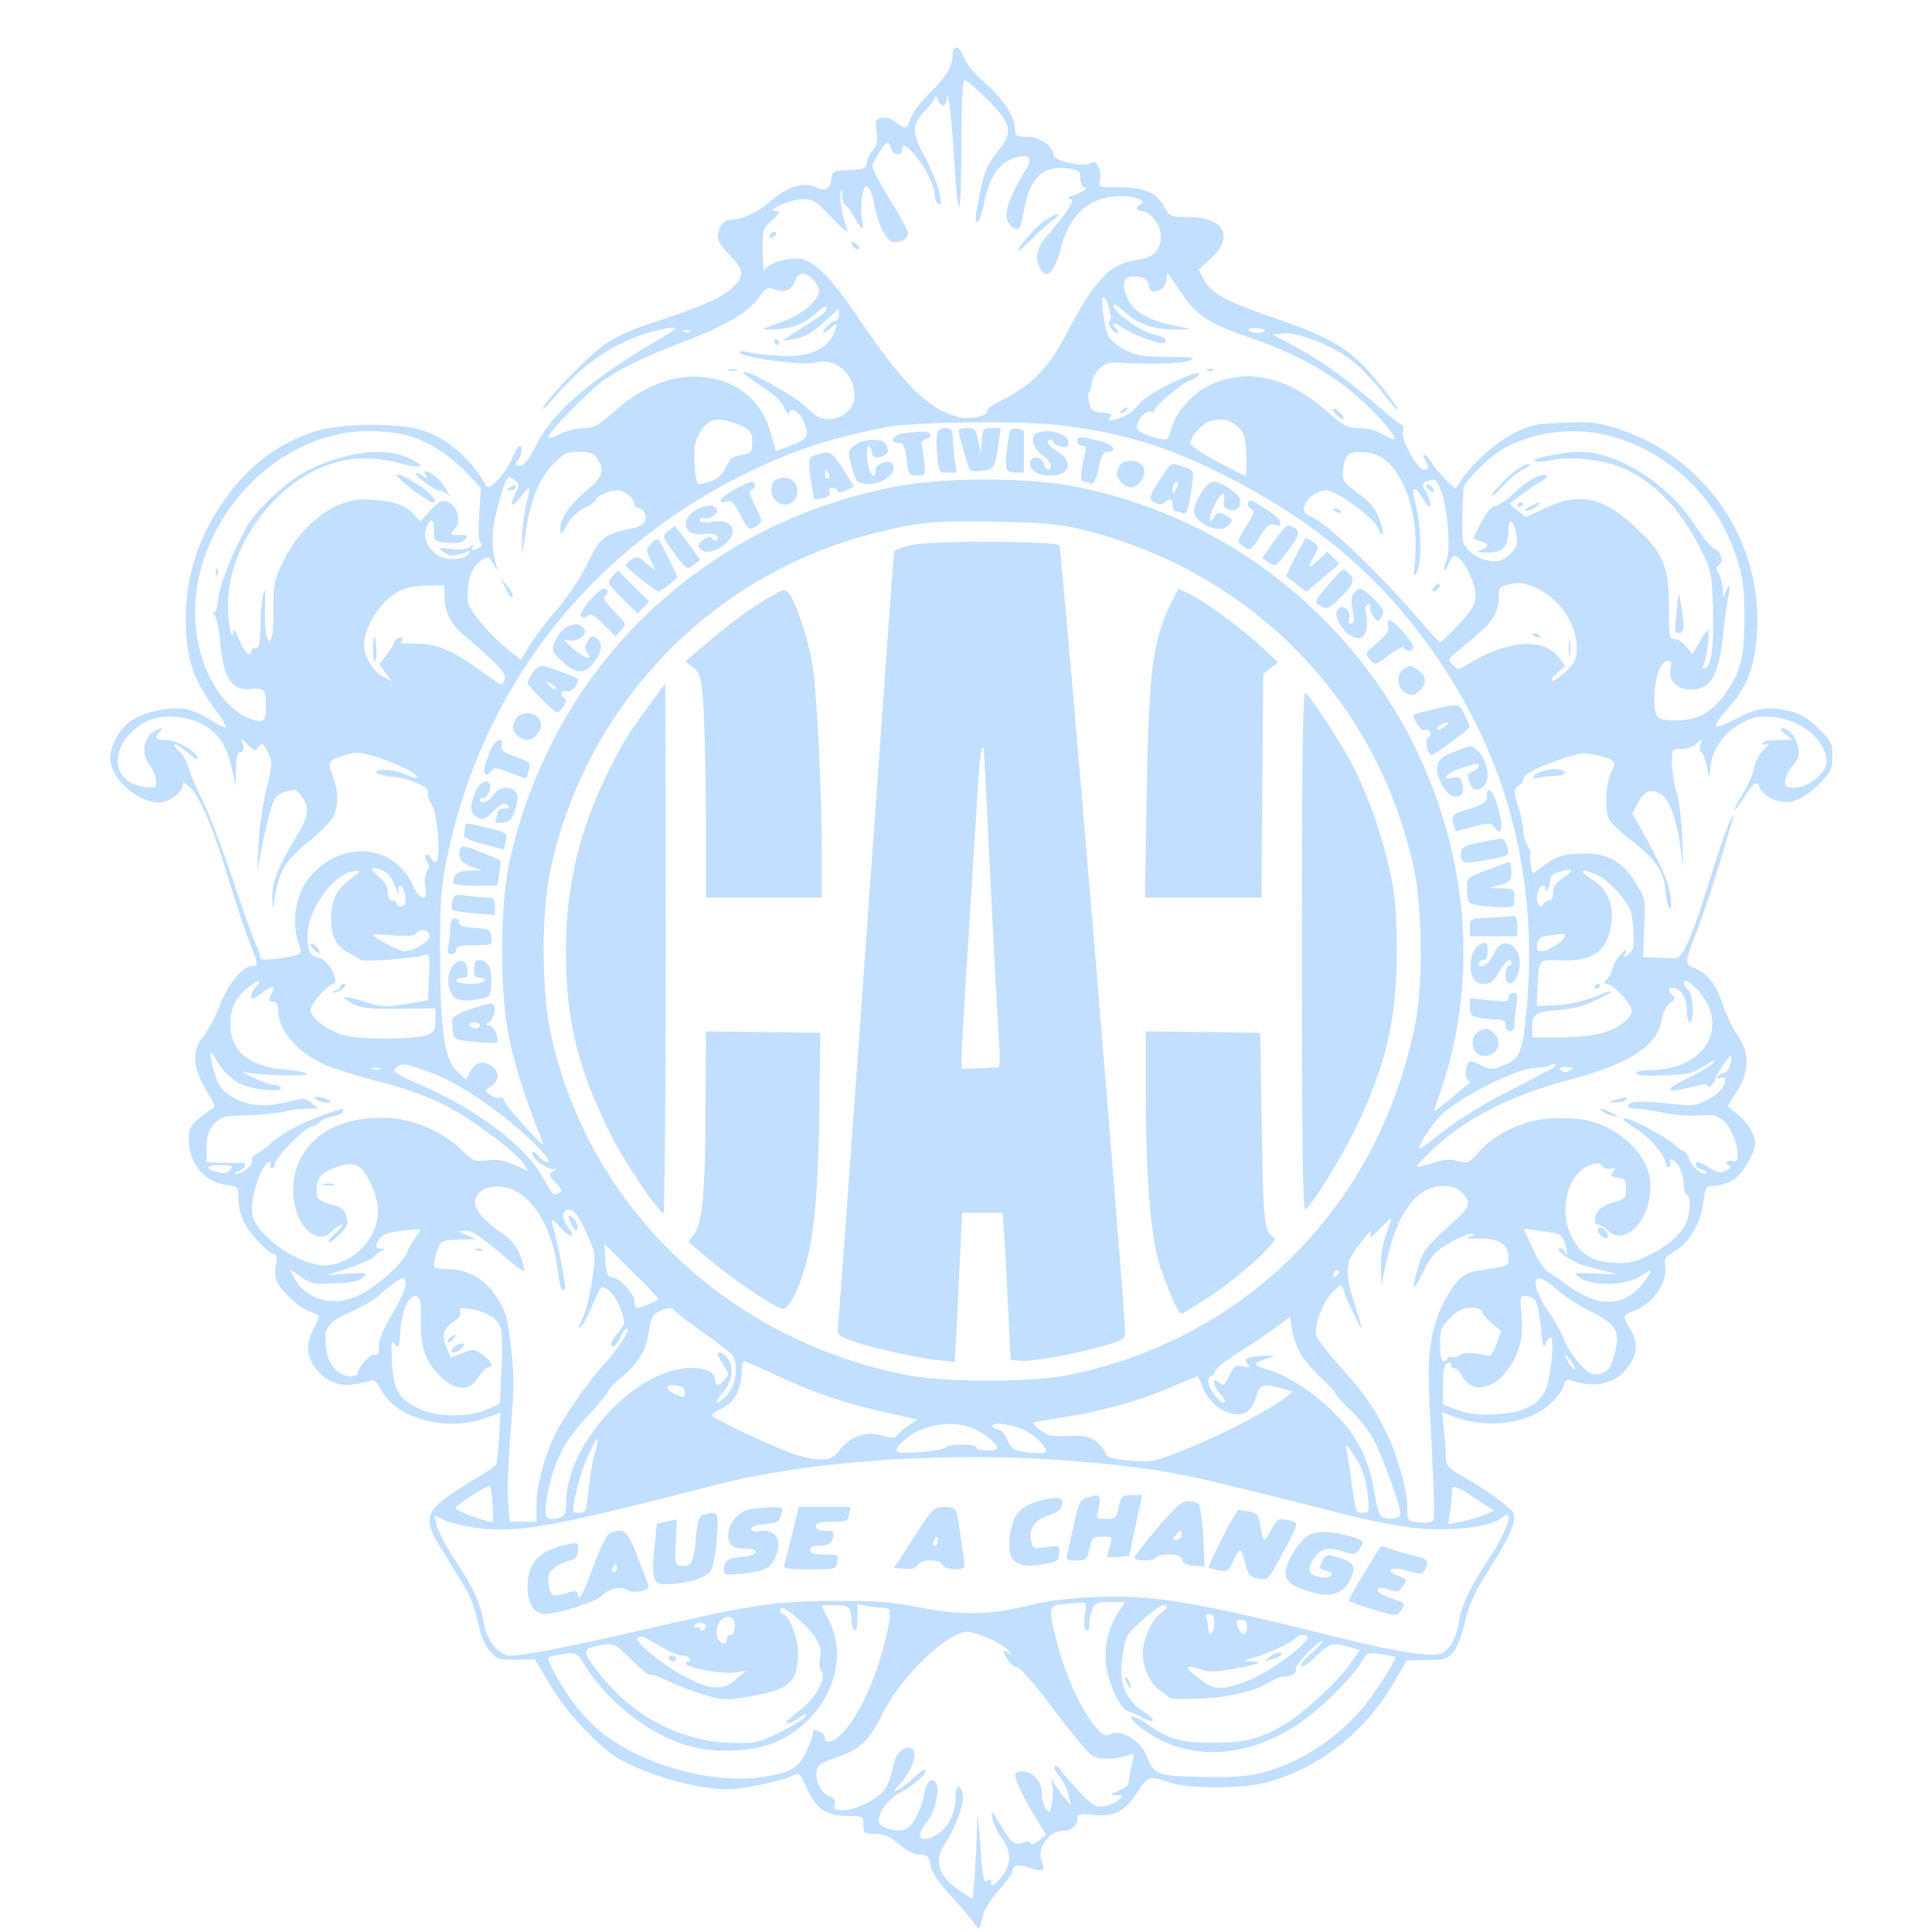 <?xml version="1.0" standalone="no"?>
<!DOCTYPE svg PUBLIC "-//W3C//DTD SVG 20010904//EN"
 "http://www.w3.org/TR/2001/REC-SVG-20010904/DTD/svg10.dtd">
<svg version="1.0" xmlns="http://www.w3.org/2000/svg"
 width="50px" height="50px" viewBox="0 0 617 650"
 preserveAspectRatio="xMidYMid meet">

<g transform="translate(0,650) scale(0.1,-0.1)"
fill="#C2DFFF" stroke="none">
<path d="M3040 6315 c0 -38 -22 -74 -79 -130 -28 -27 -56 -64 -62 -82 -12 -38
-18 -40 -51 -14 -16 13 -33 18 -47 14 -21 -5 -22 -10 -17 -45 5 -31 2 -45 -14
-65 -11 -14 -20 -34 -20 -44 0 -15 -10 -19 -57 -21 -55 -3 -58 -4 -61 -31 -4
-33 -22 -43 -52 -27 -38 20 -97 2 -151 -45 -44 -40 -98 -65 -141 -65 -20 0
-38 -29 -38 -59 0 -11 18 -38 40 -60 47 -46 50 -69 14 -104 -35 -36 -104 -67
-256 -117 -94 -30 -142 -52 -186 -84 -56 -41 -194 -185 -200 -209 -2 -7 6 -1
18 13 100 118 179 179 291 225 52 21 139 40 139 30 0 -2 -33 -22 -72 -45 -220
-130 -348 -241 -398 -346 -17 -34 -37 -65 -46 -68 -22 -8 -31 1 -16 16 13 13
16 48 5 48 -5 0 -16 -20 -26 -44 -10 -23 -32 -56 -48 -72 -30 -28 -32 -28 -43
-10 -54 91 -132 155 -219 181 -77 23 -268 20 -348 -5 -123 -38 -225 -114 -304
-225 -92 -128 -135 -259 -135 -411 0 -121 24 -198 90 -288 28 -38 48 -71 46
-74 -3 -2 -27 9 -53 26 -26 17 -64 33 -84 37 -48 9 -139 -10 -181 -38 -44 -29
-79 -99 -71 -141 12 -67 94 -135 164 -136 31 0 79 35 79 57 0 14 3 13 21 -3
36 -33 77 -128 129 -299 27 -90 61 -192 75 -226 29 -73 30 -79 10 -79 -33 0
-84 -61 -111 -133 -15 -40 -40 -87 -56 -105 -41 -48 -35 -108 20 -196 21 -34
22 -40 9 -48 -9 -4 -30 -20 -46 -34 -26 -21 -31 -33 -31 -67 0 -81 52 -144
127 -154 39 -5 40 -6 40 -47 0 -22 9 -59 21 -82 20 -40 83 -104 102 -104 5 0
7 -13 4 -30 -4 -16 -4 -40 0 -53 7 -31 70 -92 109 -108 18 -7 33 -13 35 -15 2
-1 -6 -20 -17 -43 -27 -52 -26 -87 1 -128 33 -47 75 -67 129 -61 24 3 51 9 60
13 13 5 23 -5 40 -37 51 -91 213 -134 341 -91 l57 20 -5 -81 c-3 -45 -7 -86
-9 -92 -2 -6 -30 -26 -62 -44 -32 -18 -82 -50 -110 -71 -66 -50 -69 -79 -18
-162 19 -31 51 -83 70 -114 34 -56 42 -75 65 -170 6 -24 21 -55 35 -70 21 -25
29 -28 87 -27 l63 1 50 -85 c54 -92 162 -207 230 -248 96 -56 266 -104 367
-104 50 0 185 28 218 45 24 13 26 12 52 -46 31 -68 65 -89 143 -89 43 0 45 -1
45 -30 0 -28 2 -30 39 -30 30 0 49 -8 81 -35 26 -22 52 -35 70 -35 25 0 30 -5
36 -36 4 -24 27 -58 73 -108 36 -40 71 -81 78 -92 12 -21 15 -16 27 38 4 15
26 50 51 78 25 28 45 54 45 58 1 27 18 32 58 18 46 -17 58 -9 41 26 -16 37 25
97 67 98 34 0 54 16 54 42 0 16 6 17 53 12 70 -8 109 12 149 77 34 54 42 56
108 32 63 -22 244 -22 330 1 172 47 327 168 422 331 l46 79 67 1 c60 0 69 3
90 27 13 16 29 57 39 101 13 57 31 97 73 164 84 133 105 183 86 208 -15 20
-89 73 -155 111 -56 31 -68 43 -68 64 0 14 -3 55 -6 91 l-7 67 54 -19 c108
-37 238 -17 310 48 21 19 42 47 45 60 5 20 11 23 28 18 84 -29 156 -8 196 57
25 42 25 74 0 116 -26 42 -25 48 8 60 68 23 121 100 109 158 -3 19 2 28 22 38
57 30 99 98 108 177 5 46 7 49 36 49 16 0 44 9 63 20 32 20 74 90 74 124 0 28
-27 73 -61 99 l-32 25 31 49 c43 67 44 132 3 189 -15 21 -38 69 -50 106 -22
67 -56 109 -101 123 -27 9 -26 21 14 122 19 49 53 149 75 223 22 74 42 144 46
155 4 13 1 11 -9 -6 -8 -14 -35 -90 -60 -170 -68 -222 -99 -294 -125 -293 -11
0 -41 1 -64 2 l-44 2 4 98 c5 96 4 98 -29 151 -46 76 -99 104 -190 99 -56 -3
-75 -9 -112 -35 l-45 -32 -6 30 c-4 17 -4 33 -1 36 3 3 -1 15 -9 27 -8 11 -15
34 -15 50 0 16 -8 54 -17 84 -16 51 -16 55 0 67 9 7 17 17 17 22 0 17 39 38
122 67 70 24 82 25 125 15 63 -15 68 -21 49 -57 -19 -36 -23 -130 -7 -159 6
-12 38 -43 71 -68 85 -66 113 -105 118 -171 2 -30 9 -57 14 -60 6 -4 7 13 3
42 -6 49 -31 104 -95 218 l-33 59 19 36 c22 41 45 49 79 27 28 -19 52 -86 65
-186 9 -73 9 -72 5 35 -2 61 -11 132 -19 159 -9 27 -16 71 -16 98 0 47 0 48
32 48 17 0 40 8 51 18 19 16 19 16 13 -5 -4 -13 -3 -23 2 -23 5 0 13 -21 19
-47 9 -43 10 -44 12 -15 2 61 39 120 95 153 44 26 59 30 111 27 96 -6 185 -78
185 -151 0 -37 -61 -87 -105 -87 -25 0 -35 4 -35 16 0 18 18 53 38 73 26 27
-8 111 -46 111 -9 0 -6 -7 9 -20 l24 -19 -47 -1 c-26 0 -50 -4 -53 -10 -4 -6
1 -7 12 -4 13 5 11 -1 -8 -19 -15 -14 -30 -42 -33 -62 -4 -20 -20 -58 -37 -84
-16 -27 -29 -52 -29 -57 0 -4 13 13 29 38 36 56 48 64 56 38 4 -12 22 -28 40
-37 52 -25 100 -10 157 46 44 44 48 52 48 96 0 45 -4 52 -49 96 -40 38 -60 49
-105 59 -67 14 -102 7 -175 -31 -30 -15 -58 -26 -63 -23 -5 3 14 31 42 62 62
69 88 137 96 245 22 310 -167 594 -461 692 -71 24 -92 27 -185 23 -95 -3 -112
-6 -171 -35 -62 -31 -140 -101 -181 -163 l-16 -25 -32 30 c-17 17 -39 42 -48
58 -18 30 -38 38 -22 8 13 -26 13 -31 -5 -31 -21 0 -77 100 -70 128 3 12 2 22
-3 22 -5 0 -51 37 -103 82 -97 84 -183 144 -279 194 l-55 29 39 3 c57 5 185
-50 247 -106 28 -25 69 -70 91 -100 22 -29 42 -51 45 -49 2 3 -24 40 -58 82
-97 120 -155 157 -371 230 -148 51 -200 80 -224 126 l-16 32 41 37 c80 73 44
140 -75 140 -61 0 -64 1 -79 30 -26 50 -69 70 -153 70 -71 0 -72 0 -66 24 3
13 1 34 -6 45 -8 17 -15 19 -29 11 -24 -13 -121 9 -121 28 0 29 -48 62 -90 62
-37 0 -40 2 -40 27 0 40 -43 104 -104 157 -32 27 -60 61 -67 81 -15 41 -39 47
-39 10z m115 -148 c83 -83 90 -112 40 -172 -41 -51 -50 -73 -69 -173 -10 -51
-11 -72 -3 -69 6 2 17 32 24 67 17 85 49 132 99 148 50 15 65 2 42 -36 -70
-112 -84 -172 -46 -196 23 -14 26 -9 39 60 20 108 63 148 148 137 37 -5 41 -8
41 -34 0 -16 5 -29 12 -29 18 0 0 -14 -35 -27 -18 -6 -24 -12 -15 -12 15 -1
15 -5 -5 -36 -12 -20 -38 -53 -58 -75 -42 -45 -53 -78 -39 -114 19 -51 52 -29
71 49 30 123 99 185 206 185 49 0 90 -17 66 -27 -18 -7 -16 -23 2 -23 28 0 65
-47 65 -82 0 -52 -22 -74 -78 -82 -93 -12 -144 -66 -243 -256 -54 -104 -114
-166 -202 -210 -36 -18 -64 -36 -61 -41 9 -15 -49 -31 -86 -24 -105 20 -196
109 -357 350 -72 108 -134 172 -177 183 -38 10 -123 -14 -129 -37 -3 -9 -5 19
-6 61 -1 75 0 78 32 107 28 27 29 31 12 31 -38 1 48 39 90 40 36 0 45 -6 98
-62 33 -35 57 -55 53 -44 -17 49 -27 106 -23 127 3 19 5 17 6 -8 0 -18 5 -33
9 -33 5 0 18 -18 31 -40 26 -47 35 -51 26 -10 -3 16 -3 50 0 75 6 36 10 43 20
35 8 -6 17 -30 20 -53 11 -61 35 -116 56 -128 23 -12 59 4 59 26 0 8 -27 59
-60 112 -33 54 -60 104 -60 112 0 16 41 81 51 81 4 0 9 -9 12 -20 6 -23 37
-27 37 -5 0 25 17 17 49 -24 35 -44 61 -100 61 -130 0 -11 5 -23 12 -27 23
-15 -3 80 -44 155 -47 87 -47 111 2 161 17 17 30 36 31 43 0 7 4 2 10 -11 10
-25 28 -21 30 6 3 43 18 -87 25 -216 4 -78 11 -145 16 -148 4 -3 8 92 8 210 0
150 3 216 11 216 6 0 39 -28 74 -63z m-585 -607 c11 -11 20 -29 20 -39 0 -30
-54 -78 -113 -99 -28 -11 -59 -22 -67 -25 -28 -10 54 -7 93 4 21 5 53 23 71
40 37 32 48 36 40 15 -3 -8 -37 -33 -76 -56 -38 -23 -68 -43 -66 -45 2 -2 23
1 47 7 29 7 60 27 89 55 25 23 47 43 48 43 2 0 2 -9 1 -20 -1 -11 -6 -20 -13
-20 -6 0 -19 -9 -29 -20 -22 -25 -9 -26 18 -2 19 16 19 16 12 -8 -20 -66 -90
-96 -203 -86 -42 3 -88 9 -102 13 -17 4 -22 2 -15 -5 17 -17 217 -43 255 -32
65 19 130 -38 130 -114 0 -40 -41 -76 -85 -76 -29 0 -44 8 -76 39 -36 37 -203
130 -214 119 -3 -2 24 -23 60 -46 43 -27 69 -52 79 -74 8 -18 15 -27 15 -20 2
23 30 12 46 -18 27 -52 20 -67 -37 -88 l-53 -20 -16 59 c-28 104 -103 171
-208 188 -109 17 -216 -21 -320 -114 -53 -47 -67 -55 -102 -55 -22 0 -58 -9
-79 -20 -22 -11 -40 -16 -40 -10 0 16 140 159 188 192 60 41 142 81 279 133
136 53 205 94 242 145 23 32 29 35 52 26 35 -12 57 -3 69 29 11 30 33 32 60 5z
m1250 -60 c45 -64 89 -91 215 -134 142 -49 251 -106 343 -180 71 -57 158 -153
148 -163 -3 -3 -20 4 -39 16 -22 13 -51 21 -79 21 -41 0 -52 6 -107 55 -134
119 -270 149 -399 88 -54 -26 -111 -90 -125 -141 -10 -39 -14 -43 -37 -39 -46
10 -80 26 -80 40 0 24 31 59 48 52 9 -3 13 -3 10 0 -9 10 90 95 124 107 15 5
28 14 28 19 0 21 -177 -65 -202 -99 -20 -27 -43 -42 -78 -52 -27 -8 -30 -7
-20 5 9 11 5 14 -26 17 -34 3 -39 7 -45 36 -4 17 -4 32 0 32 3 0 7 12 8 26 0
15 12 38 26 52 22 22 32 24 84 21 99 -6 197 -2 223 9 20 9 5 11 -75 11 -84 1
-108 5 -145 24 -25 12 -50 33 -56 47 -15 32 -27 130 -17 130 12 0 33 -74 22
-78 -12 -5 8 -42 23 -42 9 0 9 3 0 12 -23 23 -12 28 17 7 33 -24 131 -60 143
-53 14 9 0 21 -32 28 -48 9 -153 87 -138 101 3 3 21 -10 41 -28 40 -38 100
-57 174 -56 l48 1 -61 13 c-97 21 -142 50 -161 105 -14 37 -5 60 22 60 36 0
55 -10 55 -31 0 -12 7 -19 18 -19 24 0 42 19 42 45 1 20 1 20 15 0 7 -11 28
-40 45 -65z m270 -112 c0 -11 -48 -10 -54 1 -3 4 8 8 24 7 17 -1 30 -4 30 -8z
m-1933 -4 c-3 -3 -12 -4 -19 -1 -8 3 -5 6 6 6 11 1 17 -2 13 -5z m181 -321
c24 -14 29 -23 28 -52 -1 -33 -4 -36 -36 -41 -28 -4 -38 -12 -53 -42 -13 -26
-28 -40 -53 -48 -20 -7 -38 -10 -41 -6 -10 10 -16 94 -9 131 4 21 19 49 32 62
21 21 32 24 64 19 21 -3 52 -14 68 -23z m1659 3 c24 -21 28 -32 31 -95 2 -39
1 -71 -3 -71 -4 0 -47 21 -96 48 -55 29 -89 53 -89 63 0 20 41 65 66 72 41 10
64 6 91 -17z m-602 4 c213 -25 370 -72 569 -174 311 -158 536 -354 717 -625
233 -347 331 -745 289 -1176 -14 -139 -21 -156 -74 -178 -41 -17 -47 -17 -75
-3 -16 9 -34 16 -39 16 -14 0 -22 -54 -9 -62 6 -4 9 -9 7 -11 -3 -1 -31 -25
-62 -51 -32 -27 -58 -46 -58 -44 0 3 9 31 21 64 182 526 38 1140 -368 1565
-232 243 -525 404 -856 471 -161 33 -451 33 -615 0 -288 -58 -530 -173 -750
-356 -272 -226 -467 -552 -544 -910 -32 -149 -32 -446 1 -595 21 -98 65 -232
105 -326 16 -38 14 -36 -53 35 -38 41 -70 81 -71 89 0 7 -6 11 -13 8 -7 -3
-21 2 -32 9 -19 14 -19 15 3 30 29 20 28 50 -2 69 -28 19 -52 11 -70 -22 l-13
-25 -26 24 c-46 39 -61 135 -61 388 -1 186 2 230 22 329 115 568 469 1028 994
1292 159 80 313 131 493 163 96 17 439 21 570 6z m-2185 -36 c70 -21 144 -69
199 -129 l44 -48 -6 -88 c-4 -57 -2 -91 5 -95 6 -4 5 -10 -3 -15 -20 -13 -31
-11 -23 4 5 8 2 7 -9 -2 -12 -10 -31 -12 -65 -8 -43 6 -45 5 -28 -8 23 -18 36
-18 72 -5 24 9 25 9 14 -5 -20 -24 -92 -20 -117 8 -28 31 -34 53 -23 82 14 36
25 31 25 -11 0 -36 1 -36 46 -40 33 -3 50 0 59 11 11 13 8 15 -20 15 -32 0
-33 0 -15 20 24 26 10 79 -24 91 -19 8 -29 3 -58 -28 l-34 -38 -24 27 c-27 31
-82 47 -163 48 -102 0 -213 -83 -274 -208 -30 -61 -33 -74 -33 -164 0 -69 -4
-99 -12 -103 -13 -4 -19 47 -16 140 1 34 0 36 -7 15 -4 -14 -8 -60 -9 -102 -1
-62 -4 -78 -16 -78 -8 0 -15 -5 -15 -11 0 -25 -26 1 -42 42 -11 28 -17 37 -18
24 -4 -40 -18 28 -18 85 -2 238 213 483 436 497 47 3 89 -2 140 -15 80 -22 96
-12 30 18 -80 37 -212 20 -335 -41 -73 -37 -169 -126 -207 -190 -47 -82 -95
-203 -97 -247 -2 -23 -8 -42 -13 -42 -7 0 -7 -3 0 -8 6 -4 15 -43 19 -87 12
-131 39 -171 111 -163 38 4 44 -4 44 -62 0 -47 -8 -53 -51 -39 -76 26 -146
122 -174 241 -82 346 217 727 571 728 45 0 104 -7 134 -16z m4035 1 c201 -51
366 -207 431 -407 23 -71 27 -101 28 -203 0 -136 -13 -189 -70 -266 -42 -57
-92 -83 -162 -83 -63 0 -72 9 -71 79 1 63 20 118 43 121 14 2 16 -3 11 -26 -9
-39 23 -70 70 -70 64 0 93 48 106 175 4 44 12 101 17 128 10 51 7 60 -8 25 -8
-21 -9 -20 -9 10 -1 18 -7 41 -13 52 -11 17 -10 22 1 29 17 11 6 48 -17 55
-10 4 -39 40 -66 81 -87 136 -259 245 -384 245 -56 0 -164 -22 -155 -31 4 -4
28 -3 53 2 61 14 163 5 230 -20 112 -43 207 -138 277 -280 36 -70 37 -78 41
-195 4 -129 -5 -197 -27 -204 -10 -3 -11 0 -5 9 10 16 23 119 15 119 -4 0 -16
-18 -29 -41 l-23 -40 -20 25 c-11 14 -29 26 -40 26 -18 0 -19 8 -19 108 0 133
-19 181 -107 263 -112 107 -193 125 -311 69 l-64 -30 -27 22 -27 23 40 31 c23
17 51 36 64 43 33 18 27 32 -9 19 -18 -6 -52 -30 -77 -54 -24 -24 -54 -44 -66
-46 -14 -2 -30 -21 -48 -56 l-27 -53 24 -9 c31 -12 31 -18 3 -30 -19 -7 -16
-9 19 -9 53 -1 73 18 73 72 0 49 18 39 27 -16 5 -30 1 -40 -23 -62 -24 -22
-36 -26 -68 -22 -22 3 -49 16 -65 31 -26 25 -27 31 -26 114 1 48 3 93 4 100 2
21 83 102 128 129 103 60 239 78 358 48z m-3401 -77 c27 -38 19 -62 -35 -108
-59 -49 -89 -94 -89 -130 1 -23 3 -22 21 12 12 23 35 46 59 58 22 11 40 24 40
29 0 11 46 31 72 31 25 0 58 -27 58 -47 0 -7 6 -13 14 -13 17 0 28 -24 20 -45
-4 -8 -18 -18 -33 -21 -107 -21 -116 -29 -165 -130 -18 -38 -63 -104 -99 -147
-37 -42 -78 -98 -93 -122 l-26 -45 -38 30 c-68 54 -140 140 -141 168 -3 73 12
116 48 139 20 13 23 12 38 -14 15 -26 16 -26 9 -3 -17 62 -15 121 6 196 28
103 31 108 55 90 19 -14 19 -15 2 -50 -21 -44 -9 -47 22 -5 13 17 24 29 26 27
2 -2 -3 -30 -11 -63 -7 -33 -13 -82 -13 -110 l1 -50 10 65 c15 109 45 187 92
236 38 40 47 44 89 44 36 0 49 -5 61 -22z m2619 13 c92 -35 151 -204 131 -371
-4 -39 -3 -42 8 -25 17 27 15 156 -4 227 -18 63 -6 70 27 16 23 -40 32 -21 10
22 -18 35 -18 35 11 44 19 6 24 0 39 -41 22 -64 32 -202 15 -232 -6 -13 -9
-25 -6 -28 3 -3 10 6 15 21 6 14 14 26 19 26 16 0 43 -38 58 -77 24 -68 19
-87 -42 -152 -31 -34 -59 -61 -64 -61 -4 0 -36 35 -73 78 -131 154 -318 332
-367 347 -46 15 3 85 59 85 34 -1 159 -93 172 -127 5 -14 12 -23 16 -20 3 4
-2 27 -12 52 -12 34 -31 56 -71 86 -51 38 -53 41 -50 80 2 23 10 45 17 50 18
11 62 11 92 0z m-1003 -249 c576 -135 1009 -573 1132 -1145 29 -136 31 -388 4
-522 -121 -610 -568 -1061 -1171 -1182 -125 -24 -413 -24 -540 1 -605 119
-1071 567 -1197 1149 -32 150 -32 409 0 557 123 554 541 987 1088 1126 150 38
206 43 409 39 144 -3 211 -8 275 -23z m1538 -198 c80 -33 141 -120 142 -202 0
-37 -6 -50 -34 -78 -19 -19 -40 -34 -47 -34 -8 0 -2 12 14 25 l28 25 -23 30
c-53 67 -177 56 -310 -28 -26 -16 -28 -16 -45 1 -17 18 -17 19 12 43 99 81
119 101 132 132 8 19 13 46 11 60 -2 20 2 27 22 33 40 11 58 10 98 -7z m-3668
-29 c0 -54 23 -98 70 -136 24 -19 65 -55 91 -81 39 -37 47 -51 41 -67 -7 -20
-11 -18 -74 28 -102 74 -153 96 -225 96 -35 0 -58 2 -53 3 6 2 10 8 10 13 0
13 -30 -1 -30 -15 -1 -6 -12 -24 -25 -40 l-24 -30 21 -29 21 -29 -30 16 c-31
15 -63 69 -63 103 0 68 57 154 123 187 18 8 57 16 90 16 l57 0 0 -35z m-800
-440 c48 -33 69 -69 86 -145 l12 -55 1 58 c1 42 5 57 15 57 10 0 12 7 9 23
l-6 22 23 -22 c22 -20 24 -21 36 -5 11 15 14 13 30 -20 16 -35 16 -39 -5 -123
-12 -48 -24 -130 -26 -183 l-5 -97 14 75 c8 41 21 100 30 130 14 49 20 56 51
66 33 10 37 9 55 -16 29 -41 25 -64 -26 -149 -56 -92 -74 -140 -73 -195 1 -40
1 -40 10 13 14 82 36 118 111 178 38 31 76 69 84 84 19 37 18 89 -2 140 -19
47 -16 51 48 70 31 10 47 8 106 -10 71 -23 138 -58 129 -67 -3 -3 -19 2 -36
10 -32 17 -101 22 -101 7 0 -4 24 -11 53 -14 64 -6 130 -36 122 -55 -2 -7 3
-25 12 -39 21 -31 32 -193 14 -193 -6 0 -14 7 -17 15 -4 8 -10 12 -16 9 -5 -3
-4 -12 3 -21 10 -12 10 -19 1 -34 -8 -12 -10 -33 -6 -54 9 -50 -18 -46 -41 5
-59 131 -216 156 -328 51 -67 -62 -88 -169 -52 -262 7 -20 -4 -25 -78 -34 -45
-6 -57 -4 -57 6 0 8 -6 26 -14 40 -7 15 -42 111 -76 215 -35 104 -80 223 -100
264 -21 41 -44 94 -51 118 -7 24 -22 50 -33 57 -11 8 -17 17 -14 20 3 4 22 -8
42 -25 20 -18 36 -28 36 -22 0 21 -69 62 -104 62 -38 0 -44 8 -24 28 21 21 -7
13 -30 -8 -28 -26 -29 -73 -2 -107 11 -14 20 -37 20 -51 0 -23 -2 -24 -41 -19
-125 17 -114 162 16 223 50 24 145 14 195 -21z m593 -484 c16 -6 31 -25 41
-53 9 -24 14 -33 12 -20 -5 25 9 30 18 6 11 -28 6 -54 -9 -54 -8 0 -15 5 -15
10 0 6 -7 10 -15 10 -10 0 -15 10 -15 28 0 18 -10 36 -32 54 -34 28 -28 35 15
19z m3982 -16 c-38 -27 -45 -36 -45 -60 0 -15 -6 -25 -14 -25 -8 0 -16 -6 -19
-12 -3 -9 -8 -10 -15 -3 -14 14 -3 65 15 65 8 0 11 -5 7 -12 -4 -7 -3 -8 4 -4
7 4 12 18 12 30 0 17 8 26 33 33 39 12 49 6 22 -12z m-4088 -10 c-46 -32 -66
-70 -68 -128 -3 -63 16 -101 59 -123 20 -11 39 -21 42 -24 6 -7 177 6 208 15
23 8 23 7 20 -71 l-3 -79 -75 -13 c-68 -11 -81 -10 -139 8 -73 23 -89 20 -39
-7 27 -15 54 -18 156 -17 l122 1 0 -39 c0 -33 -4 -40 -27 -50 -40 -16 -239
-16 -288 1 -55 19 -105 58 -105 83 0 20 53 81 77 89 22 7 -17 79 -47 86 -34 8
-40 20 -40 76 0 92 94 217 165 217 15 0 11 -6 -18 -25z m4196 9 c18 -8 50 -37
72 -64 36 -43 41 -56 45 -115 4 -57 2 -69 -14 -83 -18 -16 -19 -16 -12 3 5 15
0 12 -19 -9 -14 -16 -25 -36 -25 -44 0 -9 -7 -24 -17 -34 -13 -15 -14 -18 -2
-18 17 0 73 -56 82 -83 10 -26 -35 -64 -96 -82 -29 -9 -90 -15 -144 -15 l-93
0 0 34 c0 45 13 53 90 58 44 3 84 13 123 32 75 35 69 43 -8 11 -35 -14 -87
-25 -125 -27 l-65 -3 3 65 c4 94 2 92 79 89 110 -4 158 32 170 128 7 66 -16
115 -71 148 -46 28 -25 35 27 9z m-3933 -203 c0 -19 -53 -51 -86 -51 -16 0
-104 46 -104 55 0 2 31 1 69 -2 46 -4 70 -2 75 6 12 19 46 13 46 -8z m3820 0
c0 -15 -56 -51 -78 -51 -15 0 -18 5 -15 24 4 20 12 26 42 29 20 2 39 4 44 5 4
1 7 -2 7 -7z m-4403 -169 c-17 -18 -23 -42 -11 -42 3 0 17 9 31 20 32 25 47
26 33 1 -13 -26 -13 -31 5 -31 9 0 15 -9 15 -25 0 -70 62 -143 155 -186 33
-14 116 -41 185 -58 79 -20 158 -48 216 -76 90 -45 244 -159 272 -202 l14 -23
-47 21 c-36 16 -59 20 -92 15 -40 -5 -46 -3 -84 34 -66 64 -159 104 -250 109
-181 8 -305 -80 -317 -224 -10 -121 75 -220 133 -155 10 11 23 20 29 20 6 0
-4 -14 -22 -30 -18 -17 -27 -30 -21 -30 6 0 23 13 39 29 24 24 28 33 21 57 -6
24 -16 32 -54 43 -43 13 -47 17 -47 46 0 42 17 62 68 79 55 20 85 7 111 -48
28 -59 34 -99 21 -145 -23 -86 -117 -151 -197 -136 -92 17 -207 106 -219 169
-9 51 31 176 57 176 6 0 7 -4 4 -10 -3 -5 -1 -10 4 -10 6 0 11 7 11 15 0 19
104 125 123 125 8 0 20 6 26 14 7 8 27 17 46 20 19 4 35 11 35 16 0 13 3 14
-74 -14 -75 -27 -139 -63 -176 -98 -14 -13 -33 -27 -44 -31 -10 -4 -16 -13
-13 -21 6 -15 -33 -46 -55 -45 -7 0 -3 4 10 9 26 11 30 30 5 28 -10 -1 -39 0
-65 0 l-48 2 0 49 c0 38 6 56 24 78 23 26 30 28 112 31 49 1 104 7 124 12 19
5 53 10 75 10 l40 1 -22 18 c-22 18 -26 18 -80 4 -76 -20 -142 -13 -192 20
-32 21 -42 36 -56 83 -17 60 -15 81 5 42 18 -34 51 -68 82 -84 36 -19 138 -30
138 -15 0 6 -10 11 -22 11 -13 0 -45 12 -73 25 -27 14 -41 22 -30 19 35 -12
218 -17 212 -7 -4 6 -37 12 -75 15 -118 9 -182 62 -182 151 0 52 16 88 53 119
36 31 59 37 34 10z m4846 -9 c116 -122 31 -273 -155 -273 -29 0 -48 -4 -48
-11 0 -8 29 -10 94 -7 83 3 99 7 137 33 28 18 39 22 29 10 -8 -10 -49 -34 -90
-54 -82 -39 -74 -52 18 -28 34 9 52 11 52 4 0 -12 25 9 26 21 1 14 47 83 51
78 10 -10 -8 -56 -22 -56 -7 0 -17 -5 -21 -12 -5 -8 -2 -9 9 -5 10 3 17 2 17
-4 0 -24 -23 -50 -62 -70 -36 -19 -51 -20 -108 -14 -102 12 -153 11 -157 -2
-3 -9 5 -13 24 -13 15 0 59 -6 96 -14 37 -8 91 -12 120 -9 43 4 57 1 79 -16
40 -32 69 -151 33 -138 -8 4 -17 2 -20 -3 -3 -4 1 -10 7 -12 8 -3 5 -9 -9 -16
-18 -10 -28 -9 -55 8 -36 22 -48 25 -48 11 0 -5 9 -13 21 -16 11 -4 18 -9 16
-12 -11 -11 -49 20 -59 47 -5 16 -13 28 -17 27 -3 -1 -17 8 -30 20 -31 29
-158 96 -173 91 -6 -2 10 -17 36 -32 47 -27 106 -96 106 -123 0 -8 5 -11 10
-8 6 4 7 11 4 17 -4 6 -1 9 7 6 20 -7 39 -48 39 -85 0 -18 5 -33 10 -33 15 0
12 -67 -4 -98 -22 -42 -66 -78 -129 -108 -48 -22 -69 -26 -118 -22 -71 5 -105
27 -137 89 -45 86 -12 213 63 239 23 8 32 8 40 -3 5 -7 19 -11 30 -9 16 4 17
2 7 -11 -11 -13 -9 -16 15 -19 25 -3 28 -7 28 -37 0 -31 -4 -36 -35 -44 -19
-5 -43 -16 -52 -24 -20 -18 -24 -53 -6 -53 6 0 22 -10 34 -21 65 -61 159 61
139 180 -14 83 -104 167 -207 191 -28 7 -83 10 -124 8 -92 -6 -185 -49 -241
-111 -36 -41 -40 -42 -74 -33 -28 7 -49 5 -85 -7 -27 -9 -50 -14 -52 -12 -2 1
18 24 45 50 109 107 260 186 461 240 212 56 304 116 318 206 4 24 15 46 27 54
17 12 19 17 9 27 -17 17 -15 27 4 24 26 -4 44 -36 44 -78 0 -21 5 -38 10 -38
16 0 12 96 -5 110 -16 13 -20 30 -7 30 5 0 20 -12 35 -27z m-4280 -274 c74
-25 155 -71 251 -144 91 -68 186 -165 164 -165 -9 0 -23 9 -31 21 -9 11 -18
16 -21 11 -9 -14 54 -61 73 -55 11 3 10 1 -2 -7 -18 -11 -17 -13 8 -40 23 -24
24 -28 9 -34 -20 -8 -14 -14 -58 62 -61 102 -217 219 -406 302 -88 39 -98 46
-83 57 22 17 23 17 96 -8z m3802 12 c-6 -5 -73 -41 -150 -80 -86 -43 -172 -96
-222 -136 -46 -36 -83 -63 -83 -60 0 21 47 89 83 122 69 60 238 144 299 149
28 1 53 6 56 9 3 3 10 5 16 5 6 0 6 -3 1 -9z m-3952 -8 c-7 -2 -19 -2 -25 0
-7 3 -2 5 12 5 14 0 19 -2 13 -5z m4004 -4 c-14 -8 -22 -8 -30 0 -8 8 -3 11
19 11 25 -1 27 -2 11 -11z m-4508 -335 c-8 -10 -21 -13 -38 -9 -49 12 -47 25
3 25 43 0 47 -2 35 -16z m954 -68 c70 -29 131 -137 146 -255 9 -72 15 -90 27
-78 5 5 -21 141 -42 217 -6 22 -3 21 29 -13 36 -37 51 -32 22 7 -22 28 -19 56
5 56 14 0 28 -16 48 -57 16 -32 32 -71 36 -87 7 -30 -17 -174 -37 -216 -6 -14
-13 -29 -15 -35 -3 -5 2 -3 10 5 8 8 26 41 38 73 13 31 26 57 30 57 20 0 50
-36 64 -76 15 -46 15 -47 -9 -76 -26 -31 -32 -48 -16 -48 5 0 15 14 23 30 7
17 16 30 21 30 15 0 -26 -66 -75 -119 -54 -59 -133 -172 -165 -236 -35 -68
-63 -174 -63 -236 l0 -59 -44 0 -45 0 -6 55 c-4 30 -1 137 7 238 13 151 13
200 3 287 -14 116 -17 128 -54 183 -33 52 -96 87 -153 87 -24 0 -47 2 -50 6
-9 9 10 76 24 85 7 5 36 9 63 9 l50 1 -30 14 -30 13 27 1 c19 1 49 -18 109
-69 45 -39 84 -69 87 -66 3 3 -3 26 -12 51 -12 31 -31 54 -59 74 -69 48 -100
86 -93 114 10 43 70 58 129 33z m3193 -11 c29 -29 24 -46 -27 -92 -98 -89
-106 -99 -123 -155 -24 -84 -19 -90 17 -18 27 55 41 70 87 97 30 18 64 32 75
32 17 -1 16 -2 -5 -9 -18 -6 -10 -8 32 -7 66 1 98 -19 98 -64 0 -30 6 -27
-103 -44 -49 -8 -71 -28 -110 -98 -47 -86 -62 -180 -53 -340 16 -306 18 -386
14 -399 -4 -10 -18 -13 -47 -10 -41 4 -41 4 -41 46 0 62 -34 184 -71 257 -43
87 -78 137 -160 227 -38 42 -72 87 -75 99 -9 33 23 116 55 147 29 28 29 28 36
6 11 -34 57 -132 60 -128 2 2 -8 36 -21 77 -35 108 -34 140 6 193 48 62 52 66
45 43 -5 -13 5 -8 29 18 20 20 38 37 40 37 2 0 -4 -23 -15 -50 -12 -32 -19
-73 -18 -113 l1 -62 14 65 c38 180 104 270 197 270 27 0 45 -7 63 -25z m-3519
-143 c-9 -10 -23 -34 -32 -54 -19 -46 -117 -129 -179 -153 -80 -31 -166 -3
-201 66 l-15 29 37 -26 c34 -23 46 -25 115 -22 57 2 82 8 95 20 16 17 13 17
-53 13 l-69 -5 75 24 c41 14 79 31 85 39 5 8 17 16 25 20 12 4 11 6 -2 6 -21
1 -23 11 -5 35 9 12 33 21 73 25 32 4 61 6 63 4 2 -2 -3 -11 -12 -21z m3805
13 c41 -5 48 -10 57 -37 6 -17 9 -34 6 -36 -3 -3 -5 0 -5 6 0 7 -8 12 -17 12
-26 0 45 -49 87 -60 19 -5 55 -14 80 -20 39 -8 33 -9 -40 -5 -76 4 -83 3 -66
-10 46 -35 164 -32 215 4 39 28 39 19 1 -29 -59 -75 -142 -79 -237 -14 -30 22
-66 46 -79 54 -12 8 -35 41 -50 75 -15 33 -29 63 -31 67 -2 3 4 5 14 3 10 -2
39 -7 65 -10z m-2992 -225 c0 -6 -60 -30 -73 -30 -4 0 -7 9 -7 19 0 27 -46 79
-73 83 -19 3 -22 10 -25 58 l-3 55 90 -90 c50 -49 91 -92 91 -95z m2282 78
c-7 -7 -12 -8 -12 -2 0 14 12 26 19 19 2 -3 -1 -11 -7 -17z m-3132 -30 c0 -13
-21 -57 -45 -98 -30 -49 -45 -86 -45 -108 0 -25 -4 -33 -14 -29 -13 5 -63 -50
-58 -65 1 -5 -11 -8 -26 -8 -38 0 -72 38 -79 88 -10 74 0 90 80 127 40 18 84
44 99 58 33 31 70 57 80 57 5 0 8 -10 8 -22z m3871 -15 c23 -21 73 -54 113
-74 87 -43 102 -66 85 -136 -15 -59 -22 -69 -56 -76 -22 -4 -34 3 -65 36 -20
23 -43 58 -49 77 -7 19 -29 61 -51 92 -72 107 -59 155 23 81z m-3824 -35 c4
-7 6 -43 4 -80 -3 -81 19 -138 73 -186 50 -43 92 -42 121 5 11 18 26 32 33 33
20 0 10 21 -21 44 -25 18 -29 18 -66 4 l-40 -16 -14 37 c-17 41 -10 62 28 87
15 10 22 21 18 31 -5 13 1 14 38 8 53 -8 91 -33 99 -66 4 -13 5 -75 2 -138
l-5 -113 -43 -20 c-65 -28 -171 -26 -232 4 -67 34 -83 61 -88 154 -4 69 -3 77
10 61 12 -16 14 -11 18 46 5 84 41 142 65 105z m3753 -3 c7 -8 15 -50 19 -92
5 -56 9 -72 15 -55 4 12 12 22 18 22 14 0 1 -133 -17 -176 -21 -50 -75 -77
-166 -82 -59 -3 -90 0 -128 14 l-51 18 0 67 c0 50 4 68 15 73 8 3 14 0 12 -7
-1 -7 4 -11 10 -10 7 2 19 -11 28 -27 31 -59 105 -47 154 24 40 57 52 109 45
184 -6 58 -5 62 13 62 11 0 26 -7 33 -15z m-2895 -35 c3 -5 45 -37 93 -71 48
-34 93 -68 100 -77 22 -28 15 -97 -14 -131 -14 -17 -30 -31 -36 -31 -5 0 1 13
15 30 35 40 43 84 23 115 -16 24 -36 34 -36 18 0 -5 9 -21 20 -38 18 -27 18
-31 3 -47 -21 -24 -33 -23 -33 2 0 28 -44 43 -105 36 -182 -21 -395 -263 -395
-450 0 -45 -10 -56 -51 -56 -24 0 -25 30 -4 118 21 90 57 153 130 231 36 38
65 73 65 79 0 6 20 27 45 47 54 45 81 87 90 140 11 64 14 72 38 83 28 14 44
14 52 2z m2715 -2 c0 -6 15 -24 33 -39 l32 -27 -15 -43 c-11 -30 -21 -43 -30
-40 -41 11 -82 12 -95 1 -8 -6 -19 -9 -24 -6 -5 4 -12 2 -16 -4 -15 -24 -25
-6 -25 46 0 50 3 59 34 90 26 26 42 34 70 34 21 0 36 -5 36 -12z m-606 -148
c14 -21 45 -57 70 -81 25 -23 46 -46 46 -50 0 -5 22 -29 48 -53 27 -25 60 -67
75 -93 35 -65 99 -244 93 -260 -6 -14 -44 -17 -63 -5 -7 4 -17 38 -23 75 -12
77 -32 134 -68 191 -56 91 -196 200 -286 226 -25 7 -46 16 -46 20 0 4 15 12
33 18 l32 10 -30 1 c-16 0 -40 -2 -53 -5 -19 -5 -20 -9 -10 -22 11 -13 9 -14
-14 -9 -24 6 -30 3 -44 -25 -22 -43 -21 -43 -39 -28 -24 20 -19 -16 6 -41 11
-11 18 -24 14 -27 -10 -10 -55 46 -55 69 0 10 4 19 9 19 5 0 12 8 15 18 3 9
37 36 75 60 38 23 93 60 123 82 l53 40 7 -46 c4 -25 18 -63 32 -84z m911 -26
c9 -15 12 -23 6 -20 -11 7 -35 46 -28 46 3 0 12 -12 22 -26z m-2674 -43 c124
-58 228 -93 368 -124 l103 -23 -29 -19 c-15 -10 -33 -25 -39 -33 -9 -12 -17
-13 -49 -2 -52 17 -106 0 -142 -45 -24 -30 -34 -35 -71 -35 -25 0 -75 12 -115
29 -100 40 -247 112 -247 120 0 4 16 15 36 24 40 19 64 65 64 122 0 19 4 35 9
35 4 0 55 -22 112 -49z m1428 -33 c25 -70 101 -115 150 -89 11 6 26 29 32 51
13 44 21 46 84 29 l39 -11 -23 -19 c-48 -39 -219 -128 -332 -173 -113 -45
-118 -46 -192 -40 -62 6 -78 10 -82 25 -4 10 -18 28 -33 40 -22 17 -38 20 -92
18 -56 -3 -70 0 -95 19 -15 12 -26 24 -24 25 2 2 51 11 109 20 127 20 248 54
355 100 44 19 83 35 87 36 3 1 11 -13 17 -31z m-1742 -13 c3 -9 3 -19 -1 -22
-7 -8 -56 17 -56 29 0 15 50 8 57 -7z m971 -130 c38 -16 82 -52 82 -67 0 -4
-16 -8 -35 -8 -19 0 -35 5 -35 10 0 13 -97 13 -102 1 -1 -5 -40 -13 -85 -16
-90 -8 -100 -2 -60 36 57 55 161 74 235 44z m168 -4 c22 -10 51 -31 63 -47 20
-26 21 -29 6 -32 -10 -2 -37 -1 -62 3 -39 6 -47 11 -59 41 -8 19 -21 34 -29
34 -7 0 -17 5 -20 10 -10 17 57 11 101 -9z m-1440 -82 c-8 -25 -17 -80 -21
-122 -7 -72 -9 -77 -31 -77 -21 0 -23 3 -18 33 12 63 26 111 50 165 29 65 39
65 20 1z m2576 -43 c11 -22 23 -66 25 -98 5 -54 4 -58 -16 -58 -25 0 -25 0
-40 112 -6 48 -14 96 -17 105 -9 28 23 -13 48 -61z m-1047 24 c224 -14 390
-36 530 -70 197 -47 322 -78 464 -115 74 -19 178 -39 230 -45 122 -13 253 1
293 30 23 17 28 18 28 5 0 -26 -26 -80 -68 -142 -56 -83 -90 -155 -98 -205 -9
-57 -30 -97 -59 -110 -34 -15 -150 3 -388 63 -456 113 -586 134 -782 126 -82
-4 -159 -13 -210 -26 -132 -34 -231 -37 -370 -10 -100 20 -149 24 -295 23
-202 -1 -282 -14 -650 -99 -238 -55 -393 -85 -437 -85 -37 0 -79 48 -88 100
-13 75 -33 121 -95 215 -33 50 -63 105 -66 124 l-7 33 32 -16 c17 -9 68 -21
113 -27 137 -17 251 3 808 147 291 75 728 108 1115 84z m-1873 -147 c2 -32 3
-60 1 -62 -6 -8 -124 35 -125 45 -1 9 99 74 113 74 4 0 9 -26 11 -57z m3315
10 l55 -36 -34 -14 c-18 -8 -53 -18 -77 -23 l-43 -8 6 45 c3 25 6 55 6 65 0
25 13 21 87 -29z m-1322 -387 c-5 -28 -3 -46 4 -50 7 -5 11 2 11 18 0 13 4 36
10 50 8 23 15 26 60 26 l50 0 -24 -37 c-36 -54 -50 -131 -37 -193 14 -64 47
-129 69 -136 9 -3 31 -13 49 -22 48 -24 49 -9 2 22 -58 39 -79 92 -69 172 4
33 12 69 18 80 12 24 106 104 121 104 18 0 13 -14 -10 -28 -28 -18 -59 -88
-59 -135 0 -49 26 -104 59 -125 14 -9 28 -20 31 -24 3 -4 48 -5 100 -3 100 4
183 24 237 56 18 11 38 19 45 18 20 -3 49 12 42 23 -7 11 74 98 91 98 5 0 -10
-18 -35 -39 -25 -21 -42 -43 -37 -47 4 -4 27 11 50 34 46 45 53 47 110 31 l37
-10 -29 -42 c-39 -58 -145 -157 -211 -200 -88 -56 -141 -70 -255 -70 -109 0
-143 10 -221 63 -52 36 -75 31 -29 -6 149 -121 353 -118 540 7 74 50 178 153
212 209 17 30 20 31 63 25 25 -4 47 -8 49 -10 6 -7 -70 -125 -111 -173 -94
-109 -220 -189 -346 -218 -48 -11 -104 -15 -198 -12 -146 3 -156 7 -181 70
-20 51 -85 91 -120 75 -21 -9 -27 -7 -53 24 -44 51 -96 162 -125 269 -35 133
-34 138 18 143 23 2 50 4 60 5 16 2 17 -3 12 -42z m-791 18 c3 -9 6 -26 6 -39
0 -13 5 -27 10 -30 6 -4 10 12 10 41 l0 47 38 -7 c20 -3 45 -6 55 -6 23 0 22
-26 -8 -140 -30 -112 -83 -222 -129 -274 -34 -37 -66 -47 -66 -22 0 8 -7 17
-16 20 -21 8 -24 8 -24 -5 0 -6 -9 -32 -21 -59 -25 -58 -55 -75 -154 -89 -165
-24 -399 42 -533 148 -29 23 -74 70 -99 104 -46 63 -90 143 -82 151 2 2 24 7
49 11 45 6 45 6 73 -39 75 -120 213 -229 338 -267 98 -30 230 -24 311 13 163
75 244 264 173 404 -14 27 -25 50 -25 52 0 1 20 2 44 2 31 0 46 -5 50 -16z
m-168 -36 c57 -53 76 -87 68 -127 -4 -18 -2 -37 5 -45 16 -20 -17 -84 -61
-120 -18 -14 -39 -31 -46 -37 -27 -22 -1 -22 29 0 19 14 30 18 27 10 -2 -8
-39 -32 -83 -54 -74 -37 -84 -40 -160 -39 -184 3 -353 94 -471 256 -41 56 -39
62 29 74 37 6 42 4 96 -50 32 -31 60 -54 63 -51 3 4 28 -5 55 -18 27 -14 81
-35 121 -47 65 -20 78 -21 144 -10 148 23 178 48 178 149 0 51 -31 131 -52
131 -4 0 -8 5 -8 10 0 20 21 9 66 -32z m1394 -7 c0 -17 -4 -33 -10 -36 -5 -3
-10 3 -10 14 0 10 -3 26 -6 35 -4 11 -1 16 10 16 11 0 16 -9 16 -29z m-1613
-11 c0 -18 -6 -30 -14 -30 -7 0 -13 -7 -13 -15 0 -18 -14 -19 -28 -2 -12 15
-5 58 12 69 25 17 43 8 43 -22z m1723 -6 c0 -30 -19 -28 -31 4 -7 18 -5 22 11
22 15 0 20 -7 20 -26z m-1820 7 c0 -6 -4 -13 -10 -16 -5 -3 -10 -1 -10 5 0 6
-4 8 -10 5 -5 -3 -10 -1 -10 4 0 6 9 11 20 11 11 0 20 -4 20 -9z m955 -45 c28
-12 57 -31 65 -42 14 -18 14 -18 -2 -5 -22 17 -23 8 -2 -24 9 -14 24 -25 33
-25 9 -1 63 -63 121 -141 57 -77 115 -147 129 -155 24 -16 83 -15 125 2 17 6
18 4 11 -22 -4 -16 -8 -38 -10 -49 -1 -11 -3 -24 -4 -28 0 -4 -16 -14 -33 -22
-30 -13 -31 -14 -8 -15 21 0 23 -2 10 -15 -9 -8 -30 -17 -48 -21 -30 -6 -37
-2 -85 47 -28 30 -57 63 -63 74 -7 11 -15 17 -20 12 -4 -4 2 -17 13 -30 12
-12 26 -40 32 -62 l10 -40 -25 30 c-14 17 -30 39 -35 50 -8 16 -8 15 -4 -8 3
-16 3 -44 -1 -64 -6 -34 -8 -35 -20 -18 -8 10 -14 34 -14 52 0 40 -30 73 -65
73 -14 0 -25 -4 -25 -9 0 -20 23 -68 62 -135 l42 -69 -24 -19 c-14 -11 -26
-15 -28 -9 -2 6 -12 7 -27 1 -27 -10 -39 0 -80 70 -26 44 -27 44 -21 12 3 -18
17 -48 31 -66 35 -46 33 -93 -5 -136 -23 -26 -30 -29 -30 -16 0 15 -3 16 -14
7 -11 -10 -15 10 -23 121 -9 121 -10 125 -11 52 -1 -45 -5 -115 -8 -157 l-7
-76 -26 17 c-88 54 -108 106 -66 170 37 57 66 138 59 167 -9 37 -24 30 -24
-10 0 -69 -38 -127 -92 -140 -36 -9 -38 15 -4 56 25 29 44 108 31 128 -14 24
-33 9 -40 -31 -10 -58 -40 -115 -65 -123 -29 -9 -80 4 -87 22 -10 26 26 77 71
102 46 24 93 67 84 76 -3 3 -20 -8 -38 -25 -18 -17 -43 -36 -54 -42 -18 -9
-17 -6 5 18 51 56 68 124 31 124 -27 0 -48 -29 -55 -75 -4 -22 -15 -51 -25
-65 -24 -33 -98 -70 -140 -70 -29 0 -34 3 -29 20 3 13 -1 21 -14 25 -28 9 -51
49 -47 82 3 25 11 31 67 50 80 27 111 57 157 151 60 121 217 272 283 272 14 0
49 -11 76 -24z m-1085 -38 c19 -10 42 -18 52 -18 9 0 20 -4 23 -10 3 -5 1 -10
-5 -10 -6 0 -9 -4 -6 -9 9 -14 124 -34 163 -28 l38 6 -35 -30 c-42 -37 -83
-35 -163 6 -78 39 -183 125 -166 136 9 5 23 2 39 -9 14 -9 41 -24 60 -34z
m2154 43 c8 -13 -102 -98 -171 -132 -34 -17 -82 -33 -105 -36 -37 -4 -49 0
-85 27 -53 39 -55 52 -5 35 31 -11 51 -11 116 0 84 15 107 24 60 26 -29 1 -29
1 6 11 52 15 129 50 142 65 12 15 34 17 42 4z"/>
<path d="M3354 5761 c-28 -17 -94 -91 -94 -105 0 -4 19 13 43 36 23 24 56 53
72 65 37 27 22 30 -21 4z"/>
<path d="M2425 5710 c-3 -5 -2 -10 4 -10 5 0 13 5 16 10 3 6 2 10 -4 10 -5 0
-13 -4 -16 -10z"/>
<path d="M2700 5682 c0 -12 19 -26 26 -19 2 2 -2 10 -11 17 -9 8 -15 8 -15 2z"/>
<path d="M2440 5350 c0 -5 5 -10 11 -10 5 0 7 5 4 10 -3 6 -8 10 -11 10 -2 0
-4 -4 -4 -10z"/>
<path d="M2288 5253 c6 -2 18 -2 25 0 6 3 1 5 -13 5 -14 0 -19 -2 -12 -5z"/>
<path d="M3898 5253 c7 -3 16 -2 19 1 4 3 -2 6 -13 5 -11 0 -14 -3 -6 -6z"/>
<path d="M3610 5120 c-9 -6 -10 -10 -3 -10 6 0 15 5 18 10 8 12 4 12 -15 0z"/>
<path d="M4320 5123 c0 -13 29 -38 35 -31 3 3 -4 13 -15 23 -11 10 -20 13 -20
8z"/>
<path d="M2993 5052 c-7 -5 -9 -29 -6 -75 6 -67 6 -67 36 -67 l30 0 -7 53 c-3
28 -6 62 -6 75 0 22 -23 30 -47 14z"/>
<path d="M3060 5054 c0 -15 32 -130 39 -136 3 -4 23 -5 43 -2 39 7 41 10 53
97 l7 47 -30 0 c-29 0 -31 -3 -34 -42 l-4 -43 -8 43 c-8 38 -11 42 -37 42 -16
0 -29 -3 -29 -6z"/>
<path d="M3226 5014 c-12 -92 -10 -104 24 -104 l30 0 0 65 c0 36 0 68 0 73 0
4 -10 8 -23 10 -22 3 -25 -2 -31 -44z"/>
<path d="M2878 5043 c-39 -4 -56 -33 -19 -33 15 0 20 -10 26 -55 6 -52 8 -55
36 -55 28 0 29 0 23 48 -3 26 -7 52 -9 59 -2 6 6 13 17 16 11 3 17 10 13 16
-6 11 -15 11 -87 4z"/>
<path d="M3323 5043 c-24 -9 -14 -51 17 -73 17 -12 30 -28 30 -36 0 -21 -17
-17 -23 6 -7 27 -47 27 -47 0 0 -24 28 -40 73 -40 64 0 74 50 17 83 -29 18
-40 37 -20 37 6 0 10 -4 10 -9 0 -5 11 -11 25 -13 20 -4 25 -1 25 14 0 28 -67
48 -107 31z"/>
<path d="M3460 5015 c0 -8 7 -15 16 -15 12 0 15 -6 10 -22 -14 -54 -18 -98 -8
-98 6 0 17 -3 25 -6 12 -4 18 8 28 50 9 43 16 56 31 56 39 0 16 27 -33 38 -65
15 -69 15 -69 -3z"/>
<path d="M2709 5001 c-22 -18 -22 -20 -8 -72 13 -50 17 -54 46 -57 56 -6 116
42 88 70 -13 13 -55 -5 -55 -23 0 -38 -19 -18 -26 26 -7 48 3 76 13 37 5 -23
16 -26 44 -14 12 5 14 13 8 30 -7 18 -16 22 -48 22 -23 0 -48 -8 -62 -19z"/>
<path d="M2579 4969 c-25 -9 -25 -10 -17 -77 5 -37 11 -69 13 -71 2 -2 16 0
30 3 18 5 25 12 21 21 -3 9 0 15 8 15 8 0 16 -5 18 -11 2 -7 11 -7 30 1 l26
13 -36 58 c-38 60 -47 65 -93 48z m45 -64 c3 -8 1 -15 -4 -15 -6 0 -10 7 -10
15 0 8 2 15 4 15 2 0 6 -7 10 -15z"/>
<path d="M3598 4925 c-9 -21 -8 -28 7 -45 24 -27 51 -25 70 4 23 34 5 66 -36
66 -22 0 -32 -6 -41 -25z"/>
<path d="M3748 4903 c-49 -74 -51 -81 -27 -94 15 -8 24 -8 32 0 17 17 27 13
27 -9 0 -11 4 -20 9 -20 5 0 16 -3 24 -6 16 -6 20 7 33 97 6 45 5 47 -27 58
-44 15 -43 16 -71 -26z m43 -50 c-8 -15 -10 -15 -11 -2 0 17 10 32 18 25 2 -3
-1 -13 -7 -23z"/>
<path d="M2453 4889 c-17 -6 -23 -16 -23 -38 0 -54 73 -68 86 -16 10 40 -24
69 -63 54z"/>
<path d="M2308 4854 c-48 -25 -66 -51 -28 -41 17 4 25 -4 45 -44 27 -53 32
-56 59 -36 17 13 17 16 -8 64 -22 44 -23 52 -10 57 8 3 12 10 9 16 -8 14 -13
13 -67 -16z"/>
<path d="M3880 4848 c-36 -58 -37 -79 -4 -105 32 -25 73 -30 92 -11 17 17 15
23 -13 36 -20 9 -26 8 -34 -6 -20 -36 -21 -2 -1 37 23 45 40 54 33 17 -4 -18
0 -26 17 -31 24 -8 42 9 37 35 -3 18 -64 60 -89 60 -10 0 -27 -15 -38 -32z"/>
<path d="M4034 4809 c-4 -6 0 -16 9 -21 14 -7 12 -15 -16 -59 -30 -49 -31 -52
-12 -65 26 -19 27 -19 59 31 21 34 33 44 46 40 37 -12 29 15 -12 43 -63 42
-66 43 -74 31z"/>
<path d="M2178 4785 c-59 -33 -42 -91 24 -82 36 5 58 -6 43 -21 -3 -3 -9 -1
-14 6 -5 9 -12 8 -29 -4 -19 -13 -21 -19 -11 -31 16 -18 56 -9 87 19 45 43 19
84 -48 73 -28 -5 -40 -3 -40 5 0 7 6 10 14 7 19 -7 51 17 42 31 -10 16 -35 14
-68 -3z"/>
<path d="M4122 4680 l-41 -58 23 -15 c22 -15 24 -14 64 40 42 58 44 66 13 82
-15 8 -25 0 -59 -49z"/>
<path d="M2082 4713 c-20 -18 -20 -18 22 -75 41 -55 42 -56 64 -39 l23 17 -41
57 c-23 31 -43 57 -44 57 -2 0 -13 -8 -24 -17z"/>
<path d="M2025 4670 c-16 -18 -17 -23 -4 -48 23 -46 22 -48 -9 -19 -26 25 -32
27 -51 15 -11 -7 -21 -16 -21 -20 0 -8 100 -88 111 -88 4 0 20 11 36 24 l28
24 -30 62 c-16 34 -32 63 -36 66 -3 2 -14 -5 -24 -16z"/>
<path d="M4193 4626 l-32 -64 35 -27 34 -26 56 47 55 47 -20 21 -21 20 -30
-29 c-34 -32 -38 -27 -13 16 16 28 16 29 -2 44 -11 8 -22 15 -25 15 -3 0 -20
-29 -37 -64z"/>
<path d="M4310 4539 c-56 -65 -56 -65 -30 -79 19 -10 27 -8 57 22 52 49 59 67
36 89 -19 19 -20 18 -63 -32z"/>
<path d="M1895 4560 c-19 -21 -18 -21 33 -73 l52 -52 20 21 20 20 -53 52 -53
53 -19 -21z"/>
<path d="M1816 4476 c-23 -29 -32 -47 -25 -51 6 -4 16 -2 22 4 8 8 22 1 52
-29 l41 -41 19 21 c18 20 18 21 -24 64 -27 27 -39 46 -32 50 15 10 14 26 -3
26 -7 0 -30 -20 -50 -44z"/>
<path d="M4390 4505 c-8 -9 -10 -28 -6 -50 9 -48 9 -49 -4 -53 -8 -3 -10 3 -6
15 8 26 -19 52 -36 35 -30 -30 44 -118 80 -95 16 10 21 45 11 87 -2 10 2 21 9
23 7 3 10 -1 7 -9 -2 -7 2 -22 11 -33 13 -17 16 -18 24 -5 15 23 12 30 -24 66
-38 38 -48 41 -66 19z"/>
<path d="M4507 4413 c-4 -6 -5 -18 -1 -26 3 -9 -11 -28 -38 -50 -42 -35 -42
-36 -24 -56 18 -20 18 -20 64 15 26 19 48 31 50 25 5 -15 32 -14 32 2 -1 20
-76 101 -83 90z"/>
<path d="M1733 4385 c-11 -8 -26 -29 -32 -46 -10 -29 -8 -34 26 -65 44 -41 74
-43 102 -8 28 35 35 62 21 79 -17 20 -27 19 -40 -6 -8 -15 -8 -24 0 -34 24
-29 -8 -21 -45 11 -35 31 -37 35 -15 30 32 -7 65 21 49 41 -15 17 -39 17 -66
-2z"/>
<path d="M1626 4235 c-9 -13 -16 -28 -16 -33 0 -4 22 -30 50 -57 48 -47 50
-48 65 -30 17 24 18 32 5 40 -15 9 -2 25 15 19 11 -5 35 22 35 40 0 6 -107 46
-124 46 -8 0 -21 -11 -30 -25z m80 -53 c-4 -3 -14 2 -24 12 -16 18 -16 18 6 6
13 -6 21 -14 18 -18z"/>
<path d="M4558 4249 c-28 -16 -23 -67 7 -81 21 -9 28 -8 45 7 26 24 25 50 -2
69 -26 19 -27 19 -50 5z"/>
<path d="M4655 4113 c-32 -8 -61 -15 -63 -17 -8 -9 23 -56 34 -52 17 7 30 -14
15 -24 -14 -8 -4 -60 11 -60 10 0 128 88 128 95 0 2 -8 20 -17 40 -18 39 -22
39 -108 18z m41 -58 c-11 -8 -22 -12 -25 -9 -6 6 19 24 34 24 6 -1 1 -7 -9
-15z"/>
<path d="M1570 4081 c-14 -27 -13 -37 6 -55 23 -23 51 -20 69 8 13 19 14 29 5
45 -14 28 -65 29 -80 2z"/>
<path d="M1486 3978 c-23 -56 -27 -76 -17 -82 5 -4 14 1 19 9 8 14 14 14 62
-5 29 -11 54 -19 55 -18 2 2 6 14 10 28 6 24 2 27 -45 44 -42 15 -51 22 -47
37 9 33 -23 21 -37 -13z"/>
<path d="M4736 3974 c-53 -19 -66 -32 -66 -63 0 -36 35 -91 59 -91 26 0 33 13
25 44 -5 21 -10 25 -30 20 -44 -11 -25 14 23 30 26 9 50 16 55 16 16 0 7 -19
-12 -25 -16 -5 -19 -12 -14 -28 10 -33 20 -40 43 -28 25 14 28 58 6 100 -11
23 -38 45 -48 40 -1 0 -20 -7 -41 -15z"/>
<path d="M1434 3835 c-20 -48 -18 -72 7 -86 18 -9 26 -6 55 22 26 26 37 30 46
21 9 -9 7 -12 -10 -12 -12 0 -22 -4 -22 -9 0 -5 -3 -17 -6 -26 -6 -13 -1 -16
22 -13 24 2 31 10 43 46 10 34 10 46 1 57 -19 23 -57 18 -76 -10 -16 -25 -44
-34 -44 -14 0 5 5 7 10 4 11 -7 31 35 23 48 -11 18 -35 4 -49 -28z"/>
<path d="M4838 3833 c0 -5 -1 -15 -2 -23 -1 -8 -23 -20 -53 -30 -63 -18 -66
-21 -58 -53 l7 -24 59 15 c56 16 59 15 73 -3 24 -33 30 4 11 69 -14 49 -32 72
-37 49z"/>
<path d="M1399 3715 c-1 -8 -2 -20 -3 -27 -1 -6 29 -19 67 -29 l67 -17 6 25
c8 31 7 32 -63 48 -73 18 -73 18 -74 0z"/>
<path d="M4815 3666 c-44 -8 -61 -16 -63 -29 -8 -41 2 -45 77 -32 39 7 74 15
77 18 10 10 -6 57 -19 56 -6 -1 -39 -6 -72 -13z"/>
<path d="M1384 3645 c-11 -27 2 -48 36 -61 l35 -12 -41 -1 c-40 -1 -54 -12
-54 -42 0 -5 33 -9 74 -9 l74 0 7 41 c4 22 5 42 3 44 -1 2 -31 14 -66 29 -51
20 -64 22 -68 11z"/>
<path d="M4838 3573 c-67 -25 -68 -26 -68 -62 0 -20 4 -41 8 -47 8 -13 146
-23 150 -11 1 4 2 18 2 32 0 23 -4 25 -42 26 l-43 2 38 10 c33 9 37 14 37 44
0 18 -3 33 -7 32 -5 0 -38 -12 -75 -26z"/>
<path d="M1357 3469 c-4 -13 -3 -27 1 -30 4 -4 37 -9 75 -12 l67 -6 0 29 c0
25 -4 30 -24 30 -13 0 -43 3 -68 6 -41 6 -46 4 -51 -17z"/>
<path d="M4848 3413 c-68 -4 -68 -4 -68 -33 l0 -30 80 0 80 0 0 35 c0 22 -5
34 -12 33 -7 -1 -43 -3 -80 -5z"/>
<path d="M1350 3381 c0 -16 -3 -43 -6 -60 -5 -24 -3 -31 10 -31 9 0 16 7 16
15 0 12 13 15 61 15 60 0 60 0 57 28 -3 25 -7 27 -55 30 -38 2 -53 7 -53 18 0
7 -7 14 -15 14 -10 0 -15 -10 -15 -29z"/>
<path d="M4808 3319 c-22 -13 -34 -74 -19 -105 7 -17 19 -24 39 -24 23 0 33 8
51 40 21 38 41 52 41 30 0 -5 -4 -10 -10 -10 -5 0 -10 -14 -10 -31 0 -41 31
-36 43 8 12 40 2 79 -22 93 -27 14 -45 4 -64 -35 -15 -32 -47 -49 -47 -25 0 6
7 10 15 10 10 0 15 10 15 30 0 32 -5 35 -32 19z"/>
<path d="M1355 3246 c-21 -32 -13 -91 15 -106 12 -7 38 -7 67 -3 48 8 48 9 51
50 4 50 -11 83 -38 83 -16 0 -20 -7 -20 -30 0 -24 4 -30 21 -30 11 0 17 -4 14
-10 -3 -5 -26 -10 -51 -10 -24 0 -44 5 -44 10 0 6 9 10 21 10 16 0 20 5 17 27
-4 37 -32 41 -53 9z"/>
<path d="M4910 3144 c0 -14 -9 -15 -65 -9 l-65 7 0 -30 c0 -25 5 -30 31 -36
17 -3 44 -6 60 -6 22 0 29 -5 29 -20 0 -11 7 -20 15 -20 8 0 15 8 15 19 0 10
3 39 6 65 6 38 4 46 -10 46 -9 0 -16 -7 -16 -16z"/>
<path d="M1420 3106 c-46 -16 -65 -28 -64 -39 3 -69 -1 -64 75 -72 38 -4 72
-5 75 -2 11 10 -9 57 -25 57 -14 1 -14 2 2 14 17 13 23 51 9 60 -4 2 -36 -6
-72 -18z m30 -56 c0 -5 -6 -10 -14 -10 -8 0 -18 5 -21 10 -3 6 3 10 14 10 12
0 21 -4 21 -10z"/>
<path d="M4808 3029 c-27 -15 -24 -67 5 -78 46 -18 84 33 51 70 -19 21 -31 23
-56 8z"/>
<path d="M1267 4903 c6 -16 5 -16 -10 -4 -10 8 -20 12 -23 9 -7 -7 62 -58 78
-58 8 0 20 -6 27 -12 11 -11 11 -9 2 7 -18 33 -35 51 -58 64 -20 10 -22 9 -16
-6z"/>
<path d="M1170 4901 c0 -11 105 -91 120 -91 16 0 12 9 -17 36 -35 30 -103 68
-103 55z"/>
<path d="M561 4574 c0 -11 3 -14 6 -6 3 7 2 16 -1 19 -3 4 -6 -2 -5 -13z"/>
<path d="M4902 4889 c-29 -28 -51 -54 -48 -56 3 -3 19 11 37 31 18 21 48 46
68 56 26 14 31 19 16 19 -11 0 -44 -22 -73 -50z"/>
<path d="M4940 4799 c0 -5 5 -7 10 -4 6 3 10 8 10 11 0 2 -4 4 -10 4 -5 0 -10
-5 -10 -11z"/>
<path d="M4980 4795 c-14 -8 -19 -14 -10 -14 8 0 24 6 34 14 25 19 9 19 -24 0z"/>
<path d="M5481 4495 c-1 -11 -4 -44 -7 -72 -6 -45 -4 -53 10 -53 11 0 16 8 15
28 -1 38 -16 121 -18 97z"/>
<path d="M1550 4860 c-13 -8 -12 -10 3 -10 9 0 17 5 17 10 0 12 -1 12 -20 0z"/>
<path d="M1535 4523 c15 -32 25 -42 25 -24 0 5 -9 19 -20 32 l-21 24 16 -32z"/>
<path d="M4640 4855 c7 -9 15 -13 17 -11 7 7 -7 26 -19 26 -6 0 -6 -6 2 -15z"/>
<path d="M4320 4786 c0 -2 7 -7 16 -10 8 -3 12 -2 9 4 -6 10 -25 14 -25 6z"/>
<path d="M4660 4525 c-8 -9 -8 -15 -2 -15 12 0 26 19 19 26 -2 2 -10 -2 -17
-11z"/>
<path d="M2906 4667 c-33 -7 -61 -16 -62 -22 -2 -5 -10 -107 -18 -225 -63
-892 -166 -2324 -170 -2363 -5 -47 -5 -49 30 -63 51 -21 222 -61 297 -69 l64
-7 7 126 c3 69 9 182 12 251 l6 125 68 0 68 0 6 -82 c3 -46 9 -157 13 -248 l8
-165 32 -3 c40 -4 183 22 281 50 67 19 72 23 72 48 0 90 -213 2637 -221 2645
-15 15 -421 17 -493 2z m264 -1187 c11 -223 23 -442 26 -487 4 -46 3 -83 -2
-84 -5 0 -35 -2 -66 -3 l-58 -2 0 40 c0 23 11 214 25 426 13 212 27 430 30
485 8 129 19 172 22 90 2 -33 12 -242 23 -465z"/>
<path d="M2416 4486 c-74 -45 -122 -81 -207 -153 l-68 -58 26 -21 c24 -19 27
-30 34 -120 4 -54 8 -224 9 -376 l0 -278 195 0 195 0 0 153 c0 198 -17 544
-31 627 -13 83 -56 214 -77 240 -17 21 -17 21 -76 -14z"/>
<path d="M3776 4473 c-63 -125 -76 -228 -83 -640 l-6 -353 196 0 196 0 3 376
3 376 25 20 25 20 -58 54 c-64 59 -180 145 -239 175 l-38 19 -24 -47z"/>
<path d="M2023 4133 c-80 -110 -88 -123 -141 -228 -97 -195 -143 -386 -143
-600 -1 -238 40 -403 154 -629 44 -86 150 -244 174 -259 4 -3 8 397 8 889 0
492 -1 894 -2 894 0 0 -23 -30 -50 -67z"/>
<path d="M4215 3300 c0 -663 3 -876 12 -869 29 25 119 170 168 271 105 219
140 372 139 603 0 126 -5 182 -23 265 -27 125 -78 267 -133 370 -42 77 -131
212 -151 229 -9 7 -12 -206 -12 -869z"/>
<path d="M2209 2808 c0 -307 -10 -420 -37 -457 l-21 -29 67 -57 c82 -69 227
-167 250 -169 22 -1 58 70 82 166 27 102 39 256 42 528 l3 235 -192 3 -193 2
-1 -222z"/>
<path d="M3690 2808 c0 -239 12 -409 35 -520 14 -68 71 -208 85 -208 3 0 47
27 96 59 102 67 236 189 216 197 -33 15 -37 48 -42 369 l-5 320 -192 3 -193 2
0 -222z"/>
<path d="M4990 4366 c0 -2 7 -7 16 -10 8 -3 12 -2 9 4 -6 10 -25 14 -25 6z"/>
<path d="M5113 4320 c0 -25 2 -35 4 -22 2 12 2 32 0 45 -2 12 -4 2 -4 -23z"/>
<path d="M1090 4315 c0 -27 3 -45 7 -41 7 7 5 77 -3 85 -2 2 -4 -17 -4 -44z"/>
<path d="M880 3322 c0 -5 7 -15 15 -22 8 -7 15 -8 15 -2 0 5 -7 15 -15 22 -8
7 -15 8 -15 2z"/>
<path d="M980 3181 c0 -5 -8 -12 -17 -14 -15 -4 -15 -5 -2 -6 9 0 22 6 29 14
9 10 9 15 1 15 -6 0 -11 -4 -11 -9z"/>
<path d="M5200 3179 c0 -5 5 -7 10 -4 6 3 10 8 10 11 0 2 -4 4 -10 4 -5 0 -10
-5 -10 -11z"/>
<path d="M900 2800 c8 -5 24 -10 35 -10 17 0 17 2 5 10 -8 5 -24 10 -35 10
-17 0 -17 -2 -5 -10z"/>
<path d="M923 2513 c9 -2 25 -2 35 0 9 3 1 5 -18 5 -19 0 -27 -2 -17 -5z"/>
<path d="M5270 2800 l-25 -8 27 -1 c15 -1 30 4 33 9 7 11 0 11 -35 0z"/>
<path d="M5226 2761 c5 -5 20 -12 34 -15 l25 -7 -25 15 c-28 17 -50 21 -34 7z"/>
<path d="M5210 2361 c0 -13 26 -32 33 -24 8 7 -11 33 -24 33 -5 0 -9 -4 -9 -9z"/>
<path d="M1758 2380 c12 -21 18 -25 20 -14 4 16 -15 44 -29 44 -4 0 0 -13 9
-30z"/>
<path d="M1438 2293 c7 -3 16 -2 19 1 4 3 -2 6 -13 5 -11 0 -14 -3 -6 -6z"/>
<path d="M1350 2000 c-8 -5 -12 -12 -9 -15 4 -3 12 1 19 10 14 17 11 19 -10 5z"/>
<path d="M1360 1965 c-10 -12 -10 -15 3 -15 8 0 20 7 27 15 10 12 10 15 -3 15
-8 0 -20 -7 -27 -15z"/>
<path d="M3491 1461 c-21 -6 -27 -17 -41 -81 -9 -41 -20 -87 -23 -102 -7 -27
-6 -28 28 -28 36 0 38 3 49 53 5 23 11 27 40 27 34 0 34 0 25 -32 -5 -18 -9
-34 -9 -36 0 -2 17 -2 37 0 l37 3 22 103 22 102 -34 0 c-35 0 -37 -3 -48 -52
-5 -24 -11 -28 -40 -28 -34 0 -34 1 -26 31 9 31 6 50 -8 48 -4 -1 -18 -4 -31
-8z"/>
<path d="M3315 1445 c-51 -18 -72 -45 -81 -102 -14 -92 14 -121 102 -107 55 8
59 11 62 37 3 28 3 28 -42 22 -42 -7 -46 -5 -51 17 -11 42 10 74 57 89 32 10
44 20 46 37 3 18 -1 22 -25 22 -15 -1 -46 -7 -68 -15z"/>
<path d="M3730 1361 c-41 -49 -76 -94 -78 -100 -5 -14 64 -15 73 -1 3 6 23 10
44 10 29 0 40 -5 43 -18 4 -12 16 -18 40 -20 l36 -2 -5 102 c-3 59 -10 106
-17 110 -6 4 -22 8 -36 8 -19 0 -42 -21 -100 -89z m80 -26 c0 -8 -7 -15 -16
-15 -14 0 -14 3 -4 15 7 8 14 15 16 15 2 0 4 -7 4 -15z"/>
<path d="M2360 1423 c-52 -10 -91 -74 -69 -115 7 -13 22 -18 50 -18 56 0 46
-24 -12 -28 -45 -3 -59 -14 -59 -45 0 -16 6 -17 63 -11 78 8 95 17 112 58 24
57 -3 95 -60 84 -10 -2 -20 2 -22 8 -2 7 14 13 42 16 52 6 50 5 59 36 7 21 5
22 -36 21 -24 -1 -54 -4 -68 -6z"/>
<path d="M2501 1343 c-12 -49 -24 -96 -27 -105 -5 -16 4 -18 84 -18 88 0 90 1
94 25 5 24 3 25 -43 25 -37 0 -49 4 -49 15 0 10 10 15 34 15 22 0 36 6 40 16
11 28 7 34 -24 34 -20 0 -30 5 -30 15 0 11 13 15 54 15 49 0 54 2 58 25 l5 25
-87 0 -88 0 -21 -87z"/>
<path d="M2909 1327 l-66 -102 35 -3 c24 -2 38 2 44 12 12 21 77 22 84 1 7
-17 74 -21 74 -4 0 14 -19 148 -26 177 -4 18 -11 22 -42 22 -36 0 -39 -3 -103
-103z m81 -12 c0 -8 -4 -15 -10 -15 -5 0 -7 7 -4 15 4 8 8 15 10 15 2 0 4 -7
4 -15z"/>
<path d="M3946 1324 c-26 -52 -47 -96 -45 -98 2 -2 18 -6 35 -9 29 -6 33 -3
49 34 21 45 26 43 40 -14 9 -36 14 -42 43 -48 32 -6 33 -6 77 75 60 111 60
112 33 120 -40 10 -48 7 -65 -29 -9 -19 -20 -35 -24 -35 -4 0 -10 20 -13 44
-6 39 -10 44 -38 50 -17 3 -33 6 -37 6 -3 0 -28 -43 -55 -96z"/>
<path d="M2199 1403 c-12 -3 -18 -22 -23 -80 -6 -79 -15 -95 -51 -91 -18 3
-20 9 -16 79 l3 77 -33 -7 -34 -7 -8 -79 c-11 -108 -6 -125 38 -125 65 0 135
21 151 45 9 13 17 59 21 109 6 92 6 94 -48 79z"/>
<path d="M1888 1343 c-10 -3 -32 -46 -60 -121 -28 -76 -44 -109 -46 -94 -3 16
-9 21 -20 18 -65 -19 -71 -19 -78 8 -14 55 2 75 79 100 10 3 17 15 17 31 0 25
-2 26 -32 20 -102 -22 -138 -60 -138 -147 0 -54 22 -88 58 -88 44 0 176 42
192 61 20 23 66 34 84 20 16 -14 79 -3 73 13 -75 201 -71 195 -129 179z m22
-118 c0 -8 -4 -15 -10 -15 -5 0 -7 7 -4 15 4 8 8 15 10 15 2 0 4 -7 4 -15z"/>
<path d="M4238 1335 c-33 -19 -78 -92 -78 -128 0 -30 26 -47 99 -67 54 -14 95
0 116 41 27 52 18 65 -59 85 -17 4 -25 -1 -33 -19 -11 -23 -9 -26 14 -32 38
-9 13 -29 -26 -20 -37 8 -40 30 -10 69 22 28 48 32 99 14 29 -9 35 -9 47 7 20
28 17 33 -24 45 -69 19 -117 21 -145 5z"/>
<path d="M4425 1208 c-31 -49 -54 -92 -52 -94 2 -3 40 -16 82 -29 73 -22 79
-23 91 -7 20 25 17 29 -23 42 -21 7 -42 16 -47 21 -17 15 2 22 33 11 27 -10
33 -8 46 11 15 21 14 23 -16 35 -49 20 -22 34 34 17 44 -13 47 -13 57 6 14 25
7 35 -27 42 -16 4 -49 13 -75 21 l-47 15 -56 -91z"/>
<path d="M3620 855 c0 -5 5 -17 10 -25 5 -8 10 -10 10 -5 0 6 -5 17 -10 25 -5
8 -10 11 -10 5z"/>
<path d="M2085 920 c3 -5 10 -10 16 -10 5 0 9 5 9 10 0 6 -7 10 -16 10 -8 0
-12 -4 -9 -10z"/>
<path d="M4104 924 c-18 -14 -18 -15 6 -8 31 8 50 24 29 24 -8 0 -24 -7 -35
-16z"/>
<path d="M5033 3908 c-18 -5 -35 -13 -39 -20 -5 -8 0 -9 17 -5 13 4 39 7 57 7
17 0 32 4 32 9 0 14 -32 18 -67 9z"/>
</g>
</svg>
